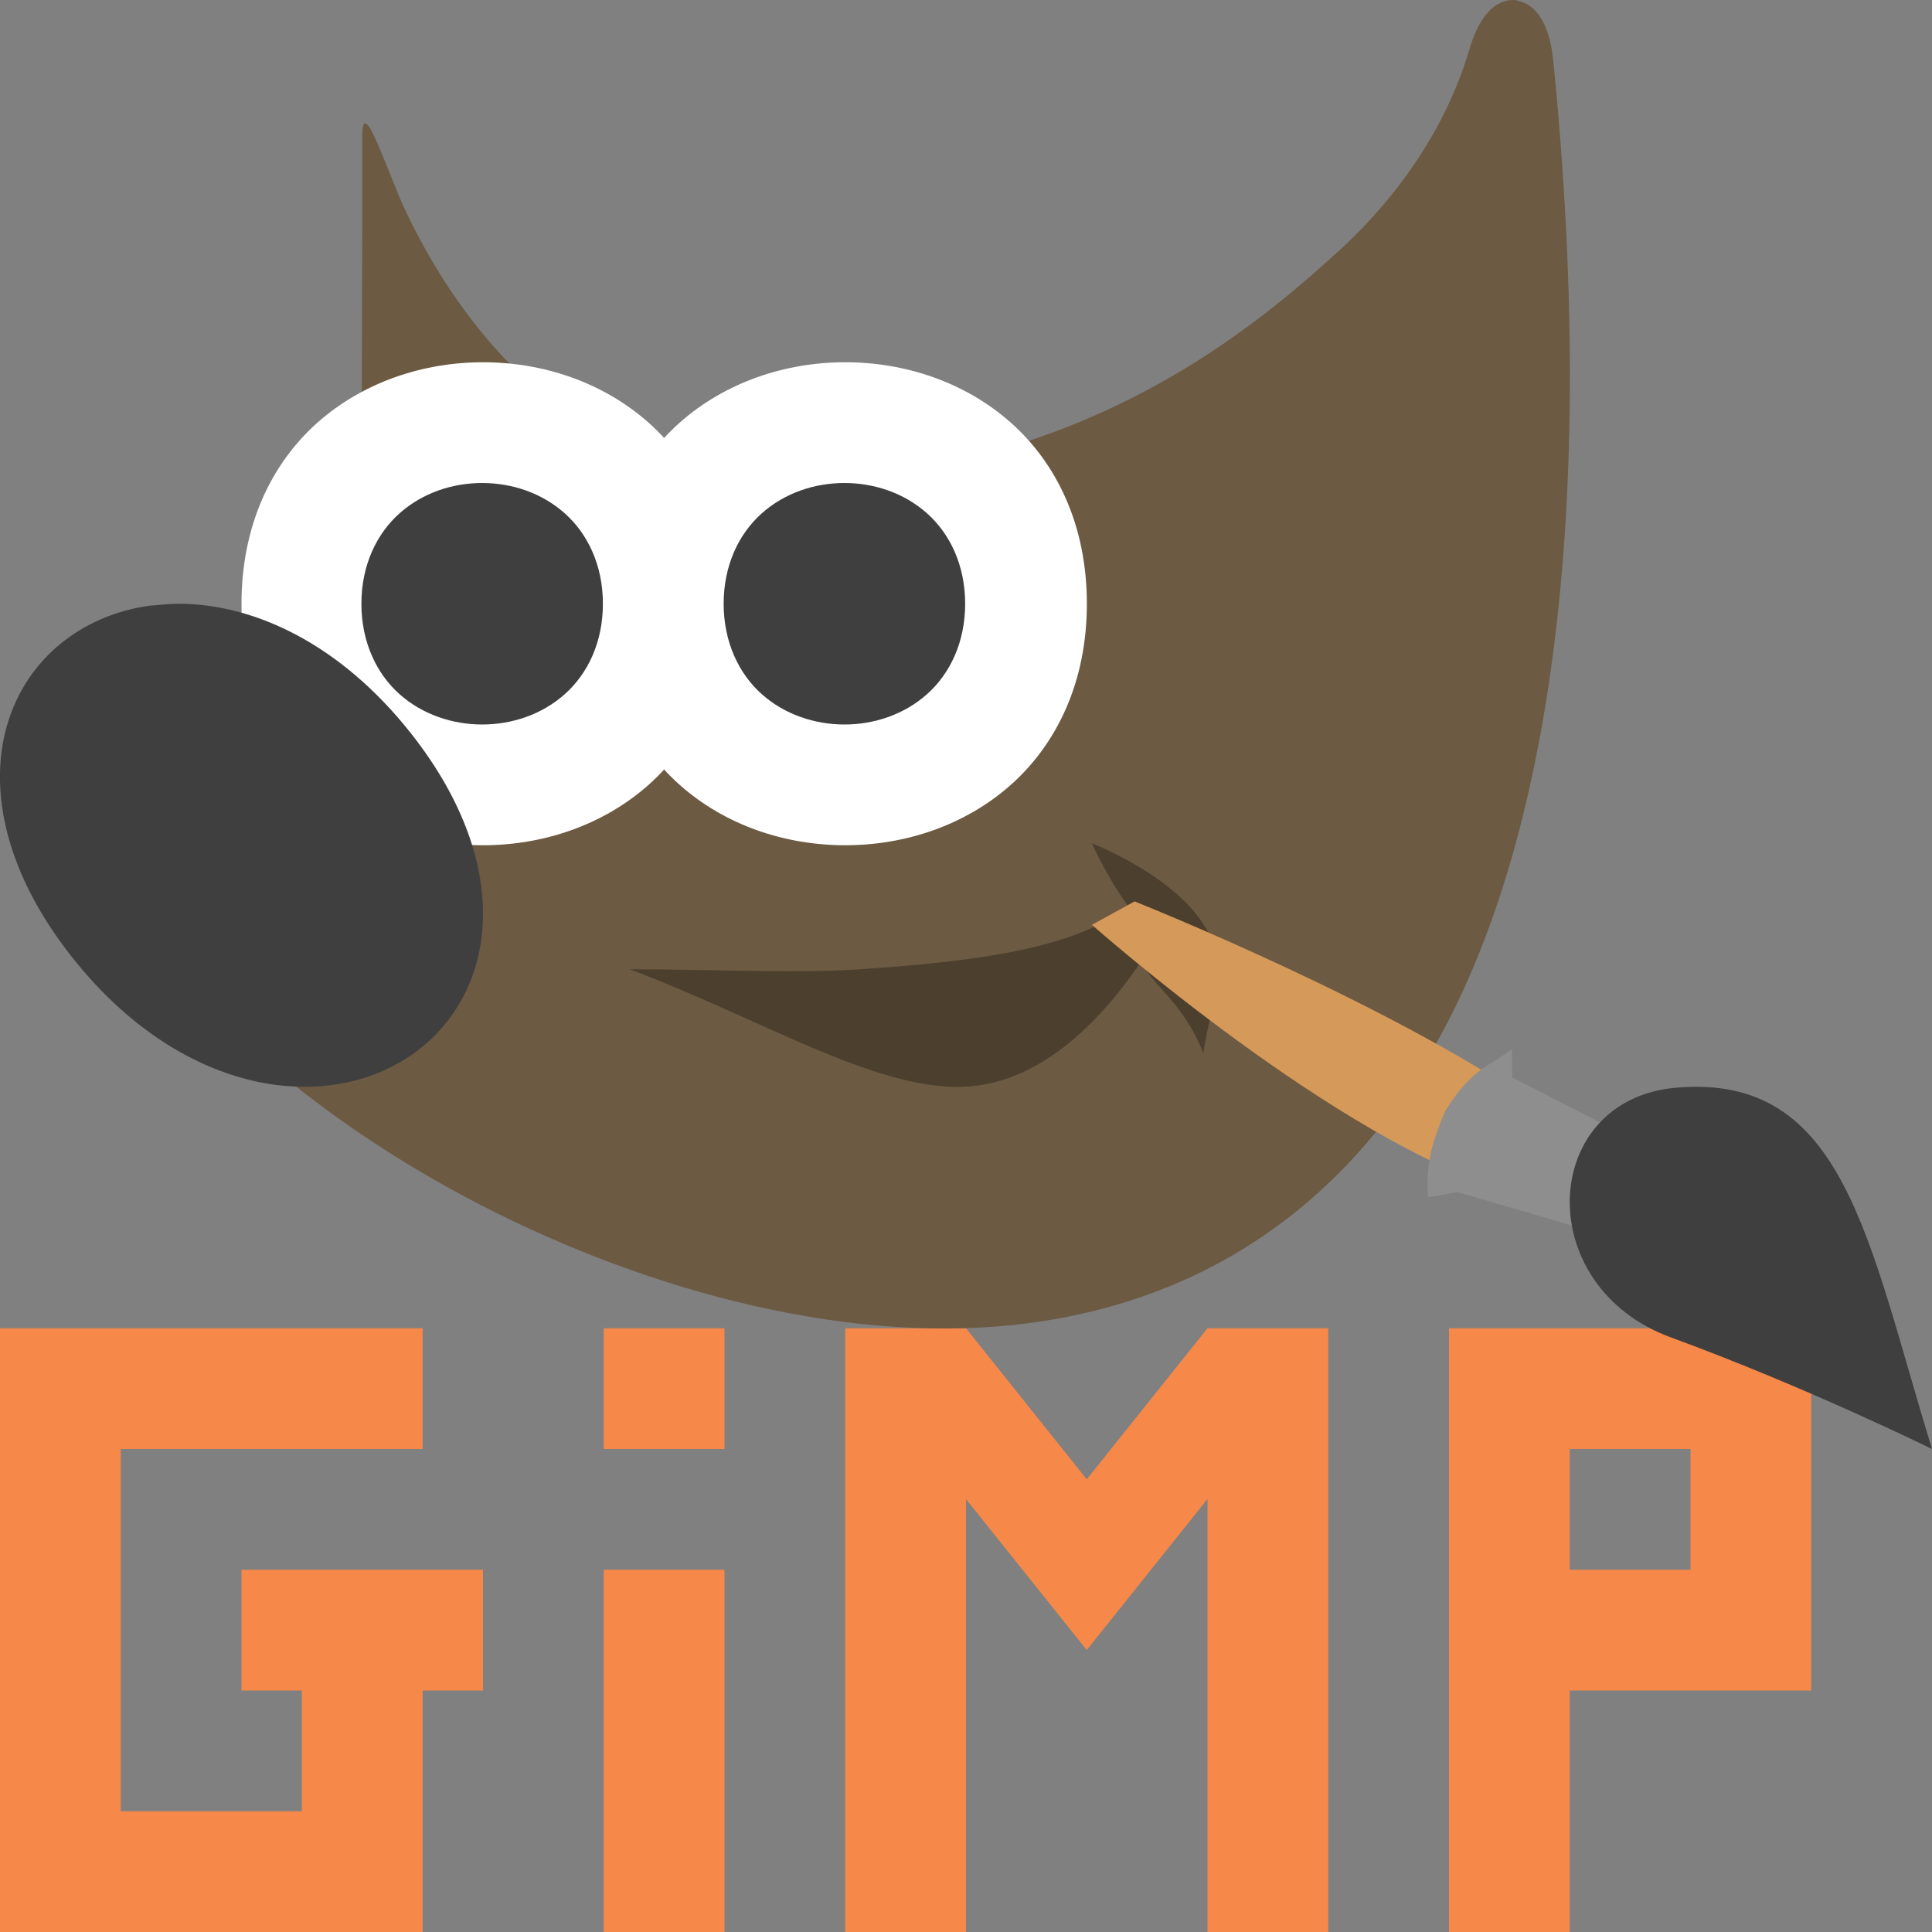 <!-- Created with Inkscape (http://www.inkscape.org/) -->
<svg xmlns="http://www.w3.org/2000/svg" height="16" width="16" version="1.1" viewBox="0 0 16 16">
 <rect x="0" y="0" width="16" height="16" fill="#808080" stroke="none"/>
 <path style="fill:#f68849" d="m0 11v1 3 1h1 2.5v-1-1h0.5v-1h-2v1h0.5v1h-1.5v-3h2.5v-1h-2.5zm5 0v1h1v-1zm2 0v5h1v-3.585l1 1.25 1-1.251v3.586h1v-5h-1l-1 1.251-1-1.251zm5 0v1 1 1 2h1v-2h2v-1-1.5-0.5h-2zm1 1h1v1h-1zm-8 1v3h1v-3z"/>
 <path d="m12.567 0.003c-0.108-0.018-0.205 0.046-0.263 0.121-0.058 0.074-0.099 0.166-0.134 0.282-0.061 0.2-0.284 0.944-1.09 1.679-0.806 0.735-2.196 1.849-4.605 1.916-1.465 0.018-2.533-1.02-3.117-2.256-0.146-0.308-0.358-0.984-0.358-0.618v0.666l-0.007 2.928 0.015 0.038s0.131 0.312-0.007 0.732c-0.139 0.42-0.686 0.967-1.908 1.359l-0.149 0.048 0.028 0.168c0.068 0.408 0.338 0.826 0.737 1.253 0.399 0.428 0.933 0.861 1.555 1.252 1.244 0.782 2.895 1.401 4.443 1.43 1.548 0.029 3.062-0.55 4.064-2.153 1.002-1.603 1.491-4.385 1.09-8.371h-0.001c-0.013-0.109-0.035-0.203-0.076-0.285-0.04-0.082-0.108-0.166-0.216-0.185z" style="fill-rule:evenodd;fill:#6c5a42"/>
 <path d="m5.217 8.027c0.696 0 1.33 0.037 1.905 0 0.956-0.063 1.796-0.174 2.22-0.524-0.18-0.247-0.299-0.519-0.299-0.519s0.61 0.236 0.891 0.623c0.28 0.386 0.104 0.623 0.031 1.116-0.163-0.433-0.467-0.596-0.509-0.768-0.296 0.437-0.807 1.028-1.493 1.046-0.731 0.018-1.661-0.564-2.745-0.973z" style="opacity:.3;fill-rule:evenodd"/>
 <path d="m12.511 9.874 0.322-0.642c-1.199-0.877-3.437-1.767-3.437-1.767l-0.353 0.194s2.032 1.802 3.467 2.215z" style="fill:#d59959"/>
 <path d="m12.522 8.691-0.168 0.111c-0.156 0.085-0.282 0.23-0.384 0.397-0.117 0.275-0.163 0.447-0.143 0.716l0.243-0.042s1.271 0.365 1.873 0.556l0.07-0.136 0.248-0.48-1.739-0.891z" style="fill:#8e8e8e"/>
 <path d="m16 12c-0.534-1.736-0.724-3.115-2.121-2.992-1.125 0.099-1.204 1.642-0.041 2.068 1.12 0.41 2.162 0.924 2.162 0.924z" style="fill:#3f3f3f"/>
 <g transform="translate(-3,-1037.362)">
  <path d="m7 1040.362c-0.495 0-0.992 0.164-1.371 0.5-0.379 0.337-0.629 0.849-0.629 1.5s0.25 1.163 0.629 1.5c0.379 0.337 0.876 0.5 1.371 0.5 0.495 0 0.992-0.164 1.371-0.5 0.379-0.337 0.63-0.849 0.63-1.5s-0.251-1.164-0.63-1.5-0.876-0.5-1.371-0.5z" style="fill-rule:evenodd;fill:#ffffff"/>
  <path d="m6.993 1041.362c-0.245 0-0.493 0.081-0.684 0.251s-0.316 0.431-0.316 0.749c0 0.318 0.126 0.58 0.316 0.749s0.439 0.251 0.684 0.251 0.493-0.081 0.684-0.251c0.191-0.17 0.316-0.431 0.316-0.749 0-0.319-0.126-0.58-0.316-0.749-0.191-0.17-0.439-0.251-0.684-0.251z" style="fill-rule:evenodd;fill:#3f3f3f"/>
 </g>
 <path d="m1.491 5c-0.089 0-0.176 0.01-0.26 0.017-0.226 0.033-0.434 0.111-0.615 0.23-0.72 0.475-0.91 1.552-0.02 2.679 0.89 1.127 2.067 1.302 2.787 0.827 0.72-0.475 0.911-1.551 0.021-2.679-0.584-0.74-1.292-1.069-1.913-1.074z" style="fill-rule:evenodd;fill:#3f3f3f"/>
 <path d="m7 3c-0.495 0-0.992 0.164-1.371 0.5-0.379 0.337-0.629 0.849-0.629 1.5s0.25 1.163 0.629 1.5c0.379 0.337 0.876 0.5 1.371 0.5 0.495 0 0.992-0.164 1.371-0.5 0.379-0.337 0.63-0.849 0.63-1.5s-0.251-1.164-0.63-1.5-0.876-0.5-1.371-0.5z" style="fill-rule:evenodd;fill:#ffffff"/>
 <path d="m6.993 4c-0.245 0-0.493 0.081-0.684 0.251s-0.316 0.431-0.316 0.749c0 0.318 0.126 0.58 0.316 0.749s0.439 0.251 0.684 0.251 0.493-0.081 0.684-0.251c0.191-0.17 0.316-0.431 0.316-0.749 0-0.319-0.126-0.58-0.316-0.749-0.191-0.17-0.439-0.251-0.684-0.251z" style="fill-rule:evenodd;fill:#3f3f3f"/>
</svg>
